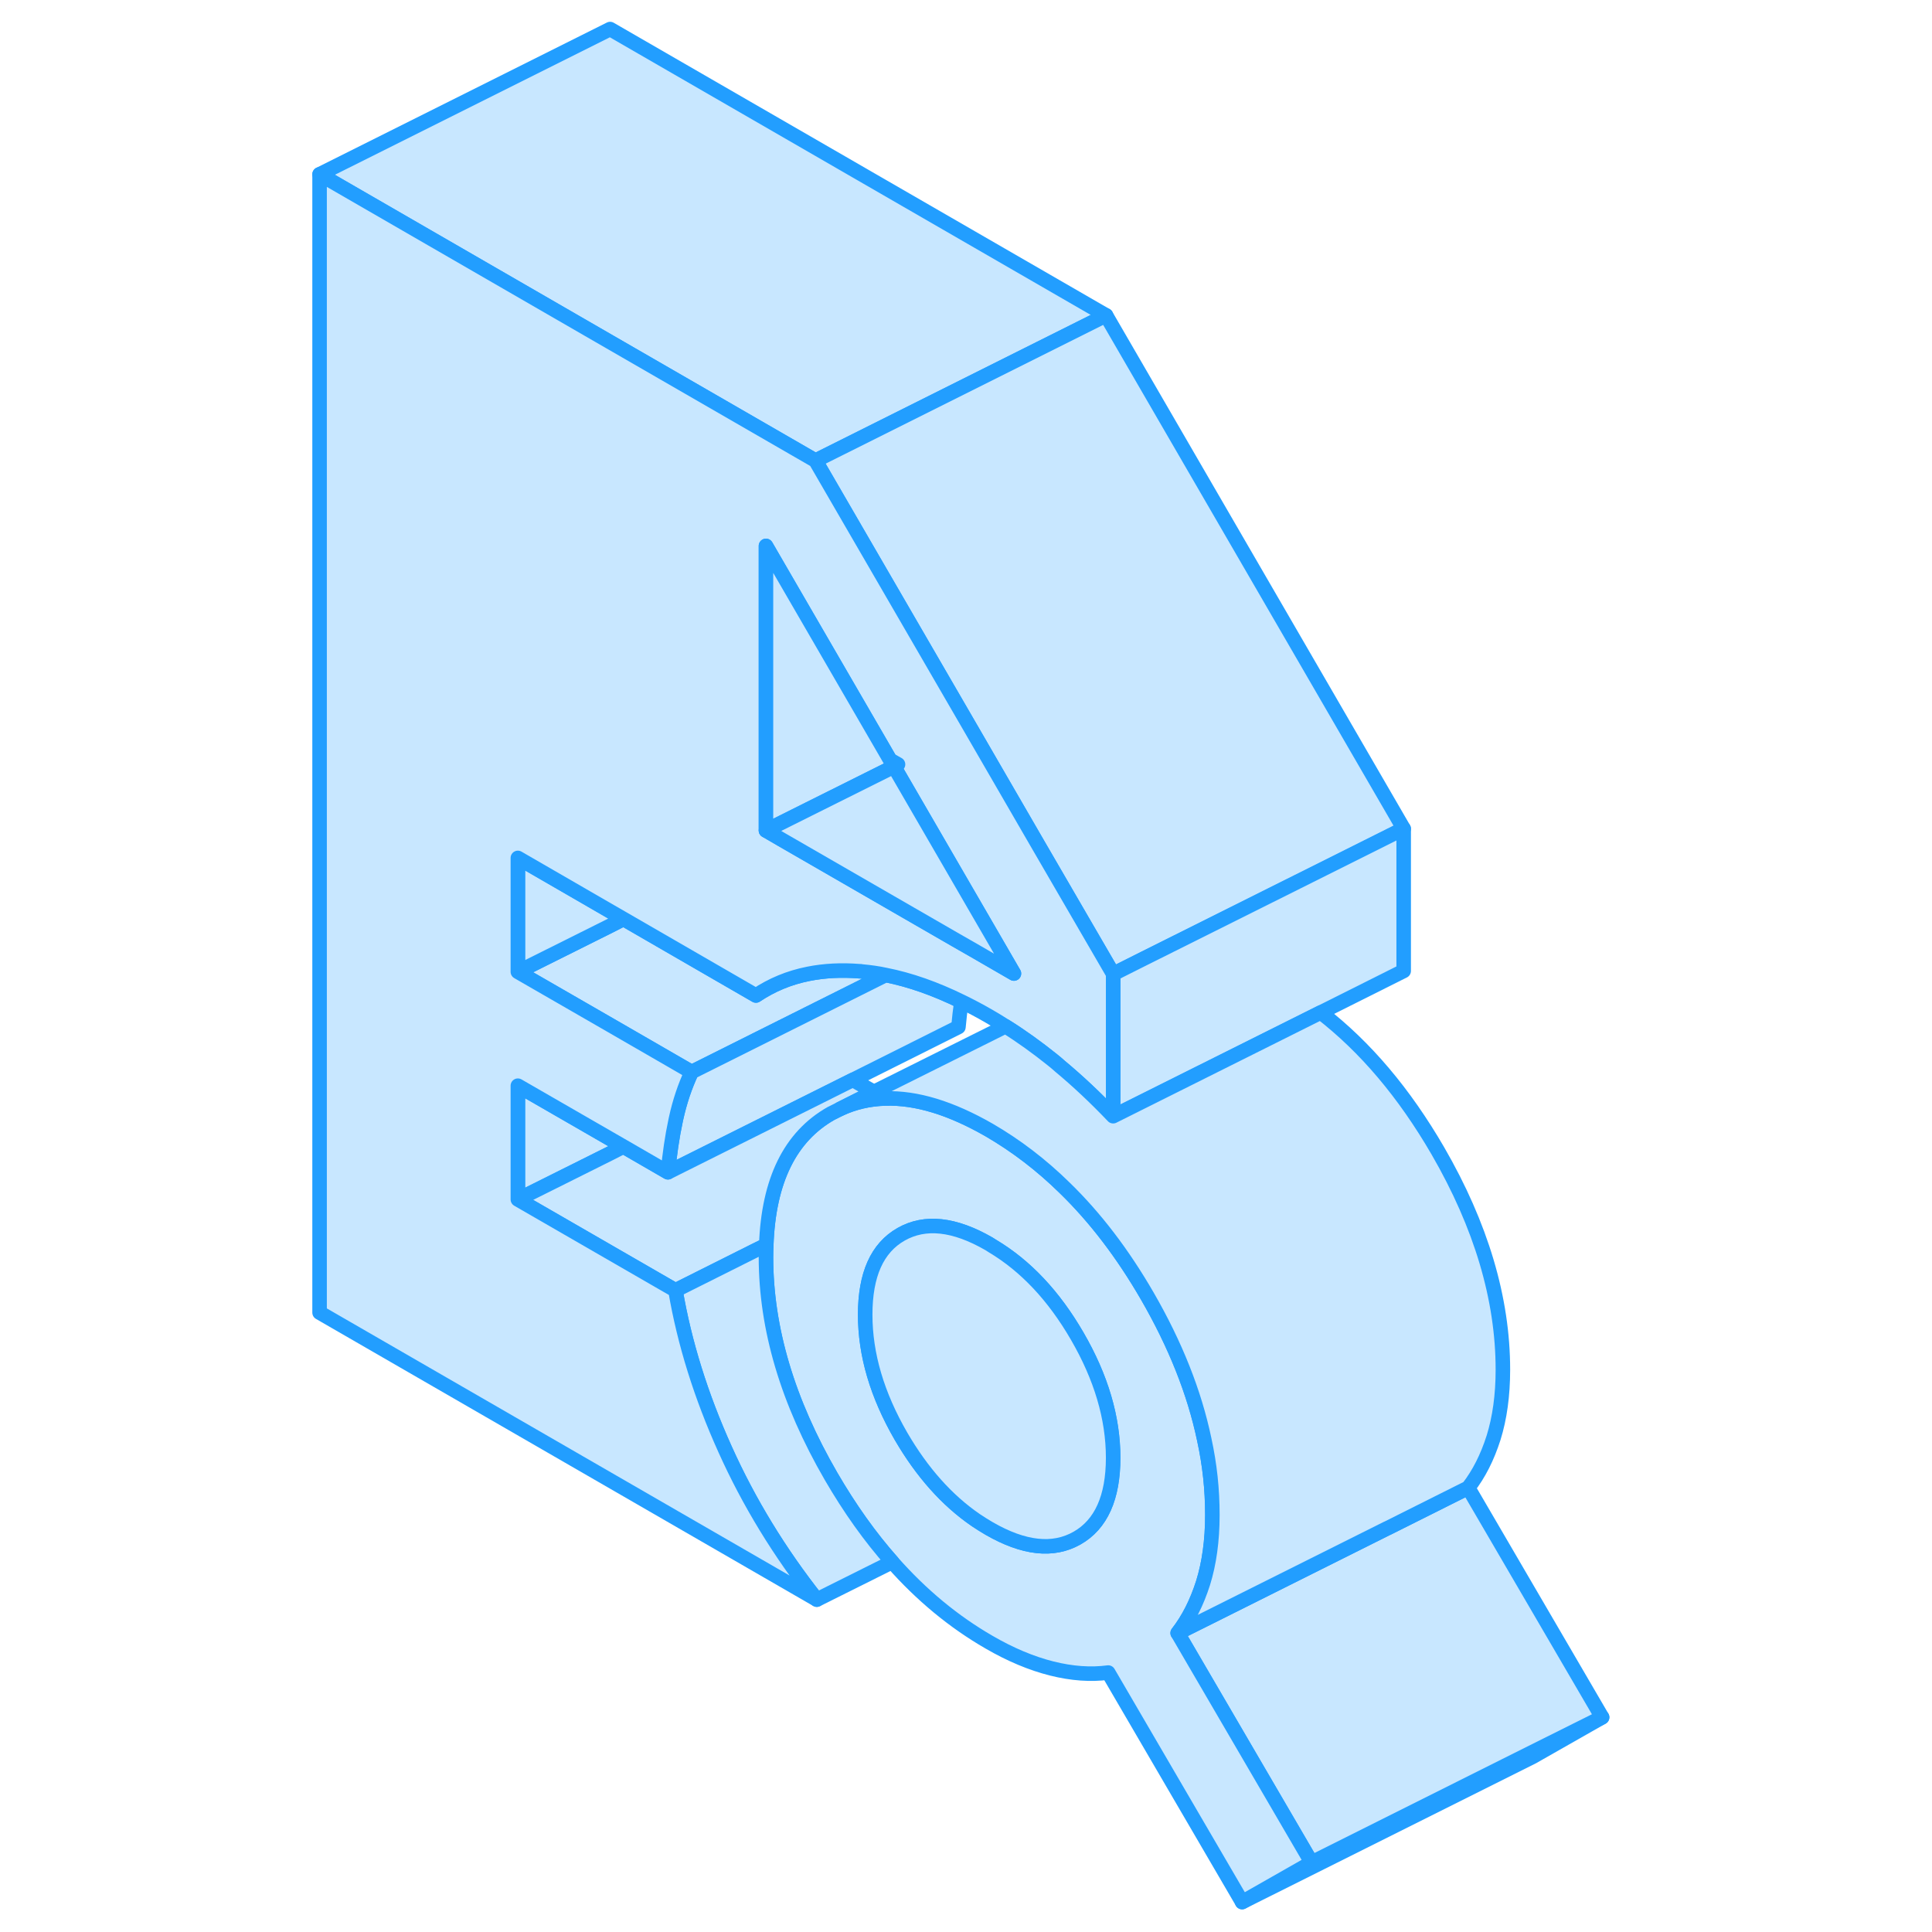 <svg width="48" height="48" viewBox="0 0 93 133" fill="#c8e7ff" xmlns="http://www.w3.org/2000/svg" stroke-width="1px" stroke-linecap="round" stroke-linejoin="round"><path d="M41.27 52.31L41.539 52.77L41.819 52.62L41.27 52.31Z" stroke="#229EFF" stroke-linejoin="round"/><path d="M90.29 118.22L85.51 120.94L65.51 130.94L70.29 128.22L85.36 120.68L90.29 118.22Z" stroke="#229EFF" stroke-linejoin="round"/><path d="M90.29 118.22L85.36 120.68L70.29 128.22L61.07 112.42L75.49 105.21H75.5L81.07 102.42L90.29 118.22Z" stroke="#229EFF" stroke-linejoin="round"/><path d="M22.92 78.93L22 79.4L15.65 82.57V74.74L22 78.4L22.92 78.93Z" stroke="#229EFF" stroke-linejoin="round"/><path d="M40.97 67.12L40.33 67.44L35.65 69.78L27.61 73.8L22 70.56L15.65 66.9L22 63.73L22.92 63.26L32.04 68.53C33.13 67.8 34.33 67.3 35.65 67.04C36.75 66.82 37.92 66.76 39.17 66.86C39.23 66.86 39.29 66.86 39.36 66.88C39.89 66.93 40.42 67 40.97 67.12Z" stroke="#229EFF" stroke-linejoin="round"/><path d="M22.92 63.26L22 63.73L15.65 66.9V59.06L22 62.73L22.92 63.26Z" stroke="#229EFF" stroke-linejoin="round"/><path d="M46.191 68.95C46.1 69.52 46.031 70.1 45.98 70.7L38.711 74.34L25.98 80.7C26.101 79.44 26.27 78.26 26.511 77.14C26.52 77.09 26.53 77.05 26.541 77C26.791 75.85 27.151 74.78 27.61 73.8L35.651 69.78L40.331 67.44L40.971 67.12C42.641 67.45 44.38 68.06 46.191 68.95Z" stroke="#229EFF" stroke-linejoin="round"/><path d="M56.14 21.71L36.14 31.71L22 23.55L2 12L22 2L56.14 21.71Z" stroke="#229EFF" stroke-linejoin="round"/><path d="M76.63 57.05L69.31 60.71L58.78 65.97L56.63 67.05L56.62 67.03L56.58 66.96L51.51 58.23L46.82 50.13L36.14 31.71L56.14 21.71L76.63 57.05Z" stroke="#229EFF" stroke-linejoin="round"/><path d="M76.63 57.05V66.84L70.92 69.7L56.63 76.84V67.05L58.78 65.97L69.31 60.71L76.63 57.05Z" stroke="#229EFF" stroke-linejoin="round"/><path d="M61.071 112.42C61.81 111.47 62.391 110.32 62.821 108.97C63.24 107.62 63.461 106.06 63.461 104.29C63.461 102.52 63.281 100.84 62.901 99.09C62.221 95.85 60.91 92.56 58.98 89.22C57.291 86.3 55.401 83.82 53.291 81.77C51.681 80.19 49.95 78.87 48.09 77.79C45.461 76.28 43.081 75.55 40.941 75.62C39.84 75.65 38.8 75.89 37.831 76.34L37.211 76.65C34.391 78.25 32.91 81.27 32.751 85.7C32.74 85.98 32.73 86.26 32.73 86.55C32.73 91.45 34.221 96.47 37.211 101.63C38.501 103.85 39.901 105.82 41.42 107.53C43.431 109.81 45.66 111.65 48.09 113.05C49.571 113.91 51.011 114.51 52.401 114.86C53.8 115.21 55.09 115.3 56.291 115.14L65.51 130.94L70.29 128.22L61.071 112.42ZM54.151 105.88C52.501 106.82 50.48 106.6 48.09 105.22C47.781 105.04 47.48 104.85 47.181 104.65C45.181 103.28 43.471 101.35 42.031 98.88C40.38 96.03 39.56 93.25 39.56 90.5C39.56 87.75 40.38 85.91 42.031 84.97C43.681 84.03 45.7 84.25 48.09 85.63C48.16 85.67 48.24 85.72 48.31 85.77C50.611 87.14 52.55 89.21 54.151 91.97C55.8 94.81 56.63 97.61 56.63 100.35C56.63 103.09 55.8 104.94 54.151 105.88Z" stroke="#229EFF" stroke-linejoin="round"/><path d="M56.63 100.35C56.63 103.09 55.8 104.94 54.15 105.88C52.5 106.82 50.48 106.6 48.09 105.22C47.78 105.04 47.48 104.85 47.18 104.65C45.18 103.28 43.47 101.35 42.03 98.88C40.38 96.03 39.56 93.25 39.56 90.5C39.56 87.75 40.38 85.91 42.03 84.97C43.68 84.03 45.7 84.25 48.09 85.63C48.16 85.67 48.24 85.72 48.31 85.77C50.61 87.14 52.55 89.21 54.15 91.97C55.8 94.81 56.63 97.61 56.63 100.35Z" stroke="#229EFF" stroke-linejoin="round"/><path d="M40.16 75.17L37.83 76.34L37.21 76.65C34.39 78.25 32.91 81.27 32.75 85.7L31.95 86.1L26.5 88.83L15.65 82.57L22 79.4L22.92 78.93L25.98 80.7L38.71 74.34L40.16 75.17Z" stroke="#229EFF" stroke-linejoin="round"/><path d="M41.42 107.53L36.23 110.12C33.67 106.88 31.56 103.43 29.91 99.76C28.26 96.1 27.12 92.46 26.5 88.83L31.95 86.1L32.75 85.71C32.74 85.98 32.73 86.26 32.73 86.55C32.73 91.45 34.22 96.47 37.21 101.63C38.5 103.85 39.9 105.82 41.42 107.53Z" stroke="#229EFF" stroke-linejoin="round"/><path d="M56.62 67.03L56.58 66.96L51.51 58.23L46.82 50.13L36.14 31.71L22 23.55L2 12V90.36L36.23 110.12C33.67 106.88 31.56 103.43 29.91 99.76C28.26 96.1 27.12 92.46 26.5 88.83L15.65 82.57V74.74L22 78.4L22.92 78.93L25.98 80.7C26.1 79.44 26.27 78.26 26.51 77.14C26.52 77.09 26.53 77.05 26.54 77C26.79 75.85 27.15 74.78 27.61 73.8L22 70.56L15.65 66.9V59.06L22 62.73L22.92 63.26L32.04 68.53C33.13 67.8 34.33 67.3 35.65 67.04C36.75 66.82 37.92 66.76 39.17 66.86C39.23 66.86 39.29 66.86 39.36 66.88C39.89 66.93 40.42 67 40.97 67.12C42.64 67.45 44.38 68.06 46.19 68.95C46.81 69.25 47.45 69.59 48.09 69.96C48.47 70.18 48.85 70.41 49.22 70.65C50.31 71.33 51.39 72.11 52.45 72.96C52.62 73.1 52.8 73.24 52.97 73.4C54.21 74.43 55.43 75.58 56.63 76.84V67.03H56.62ZM46.98 65.39L45.79 64.71L33.83 57.81L32.73 57.17V37.58L41.27 52.31L41.82 52.62L41.54 52.77L49.8 67.02L46.98 65.39Z" stroke="#229EFF" stroke-linejoin="round"/><path d="M41.541 52.77L35.651 55.71L32.73 57.17V37.58L41.27 52.31L41.541 52.77Z" stroke="#229EFF" stroke-linejoin="round"/><path d="M49.8 67.02L46.98 65.39L45.791 64.71L33.831 57.81L32.73 57.17L35.651 55.71L41.541 52.77L49.8 67.02Z" stroke="#229EFF" stroke-linejoin="round"/><path d="M83.46 94.29C83.46 96.06 83.24 97.62 82.82 98.97C82.39 100.32 81.81 101.47 81.07 102.42L75.5 105.21H75.49L61.07 112.42C61.81 111.47 62.39 110.32 62.82 108.97C63.24 107.62 63.46 106.06 63.46 104.29C63.46 102.52 63.28 100.84 62.9 99.09C62.22 95.85 60.91 92.56 58.98 89.22C57.29 86.3 55.4 83.82 53.29 81.77C51.68 80.19 49.95 78.87 48.09 77.79C45.46 76.28 43.08 75.55 40.94 75.62C39.84 75.65 38.8 75.89 37.83 76.34L40.16 75.17L49.22 70.65C50.31 71.33 51.39 72.11 52.45 72.96C52.62 73.1 52.8 73.24 52.97 73.4C54.21 74.43 55.43 75.58 56.63 76.84L70.92 69.7C73.99 72.07 76.67 75.24 78.98 79.22C81.96 84.37 83.46 89.4 83.46 94.29Z" stroke="#229EFF" stroke-linejoin="round"/></svg>